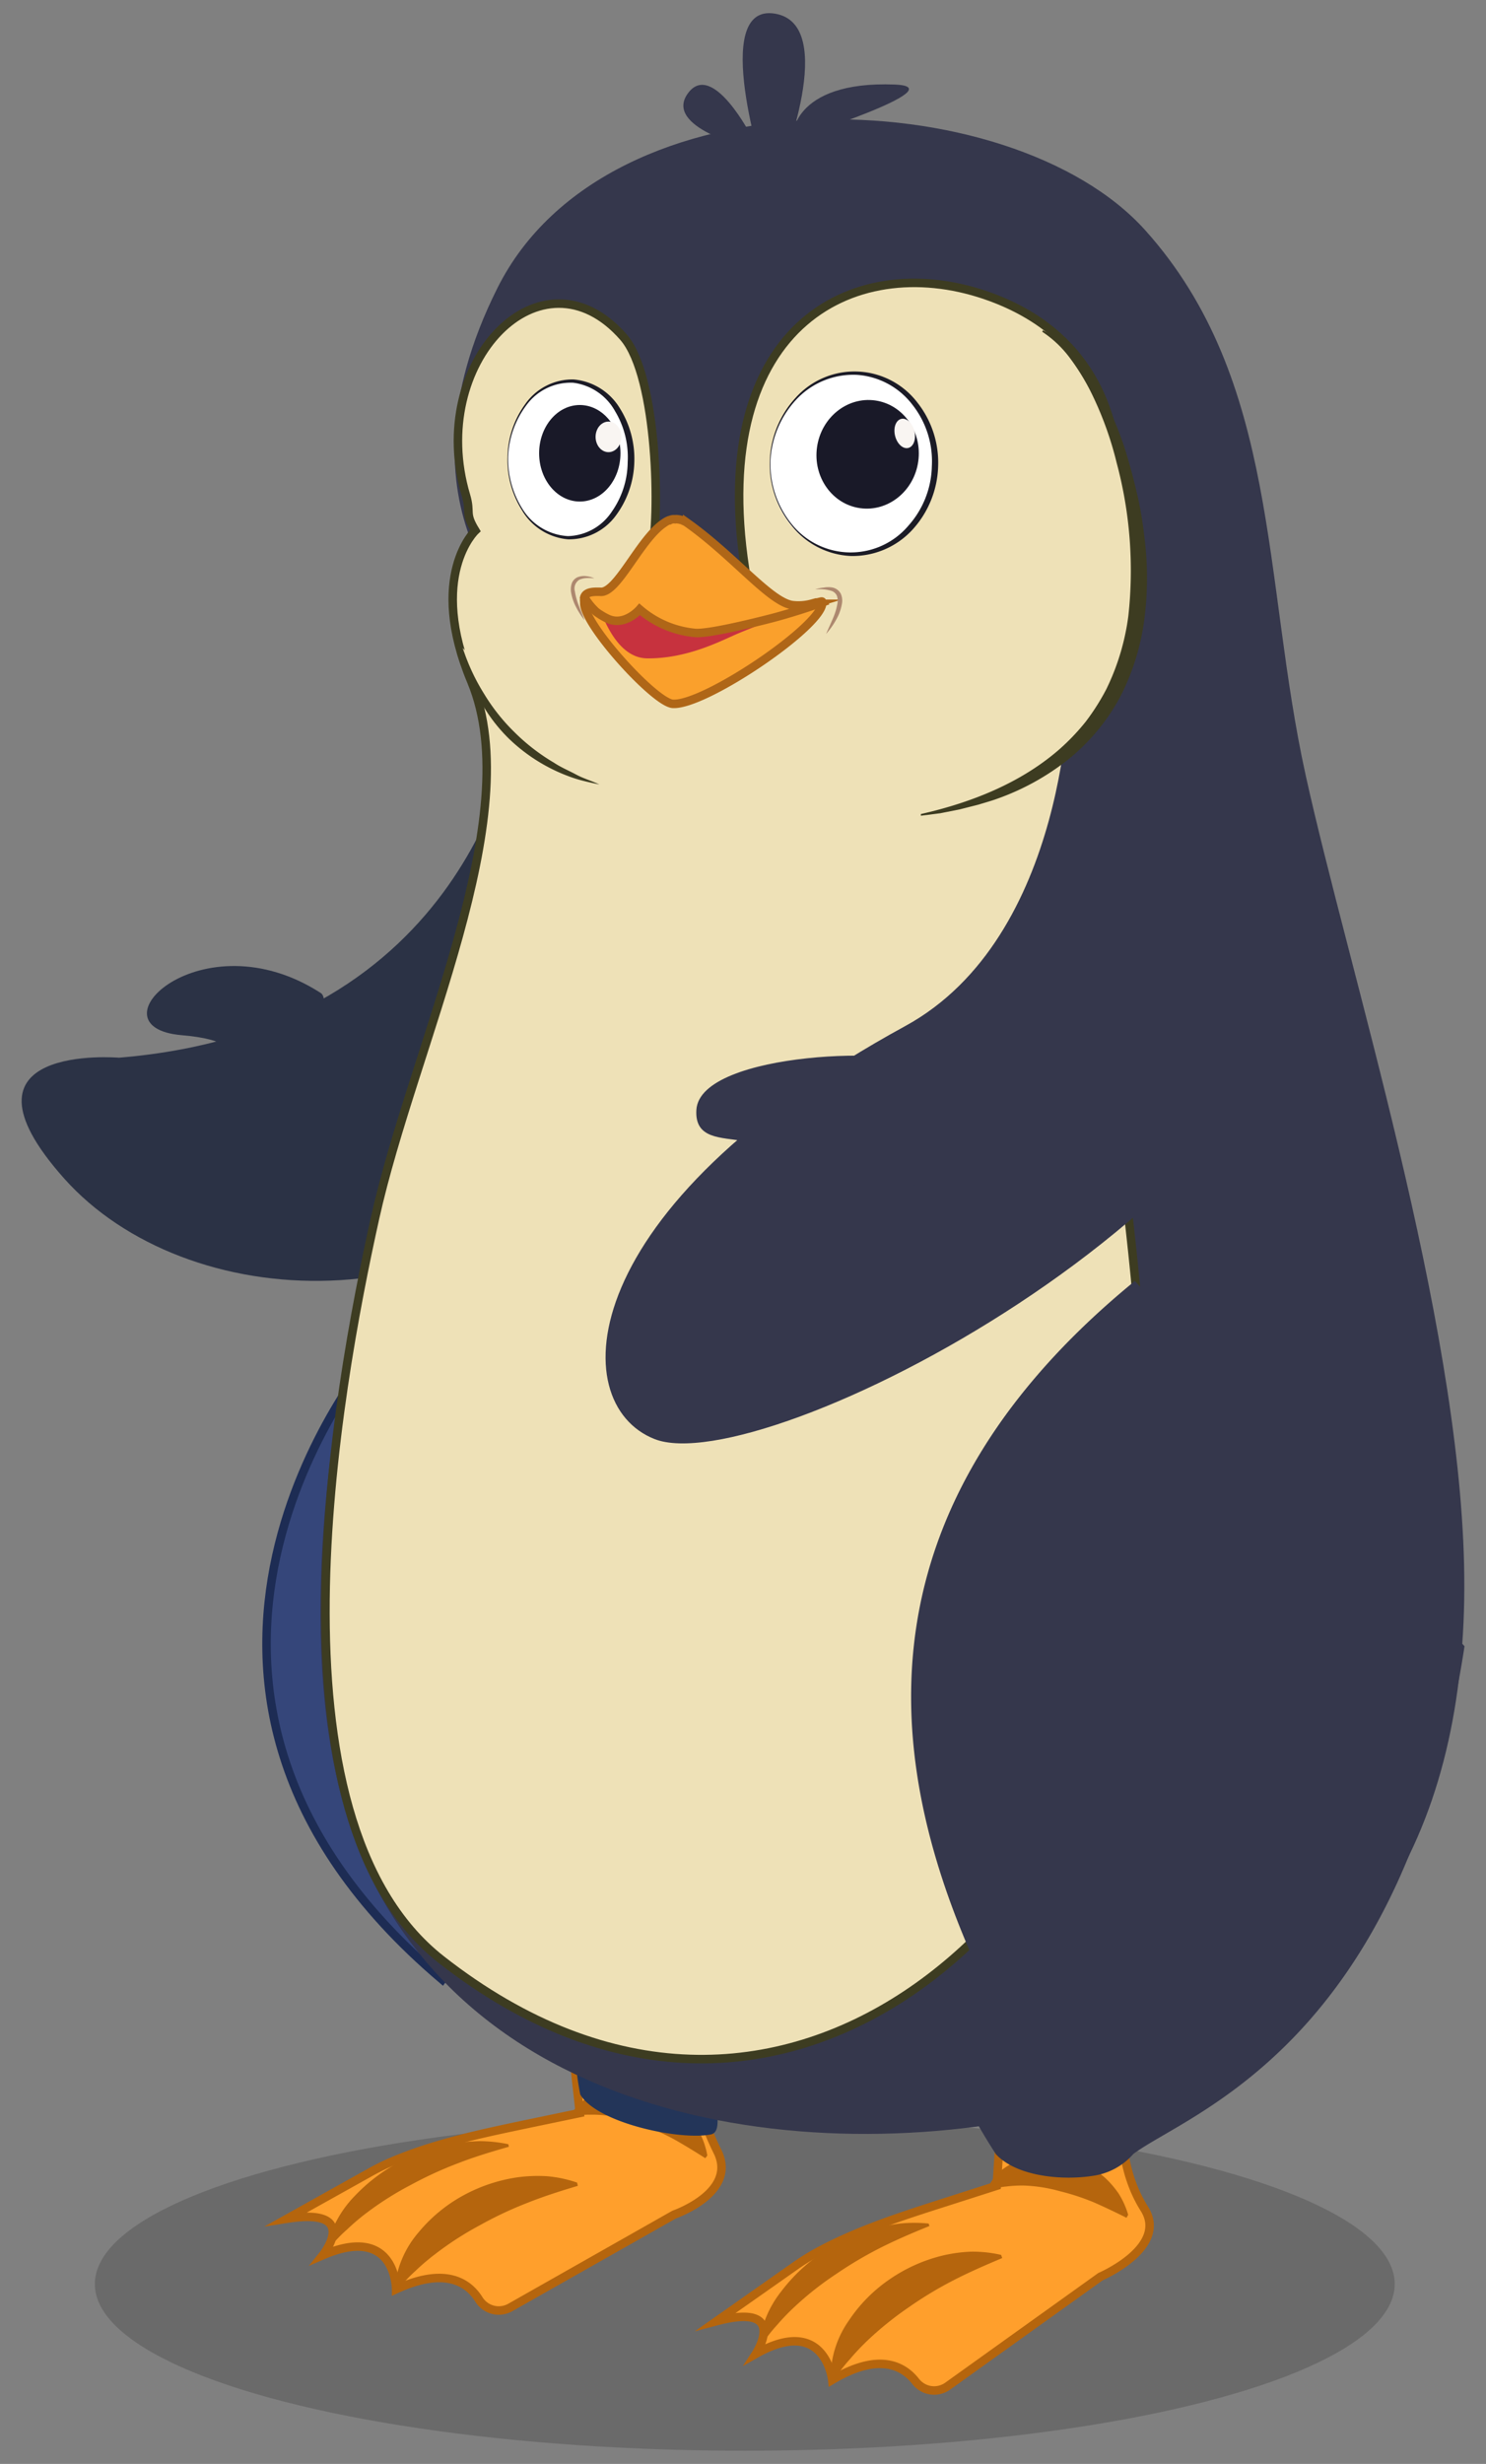 <svg id="Layer_1" data-name="Layer 1" xmlns="http://www.w3.org/2000/svg" viewBox="0 0 175 290"><rect x="0" y="0" width="175" height="290" fill="#808080" stroke="none"/><defs><style>.cls-1{opacity:0.2;}.cls-2{fill:#161616;}.cls-3{fill:#ff9f2c;stroke:#b5650d;}.cls-14,.cls-3,.cls-6,.cls-9{stroke-miterlimit:10;}.cls-4{fill:#b5650d;}.cls-5{fill:#35374c;}.cls-6{fill:#35467a;stroke:#1d2c54;}.cls-7{fill:#233559;}.cls-8{fill:#2b3245;}.cls-17,.cls-9{fill:#eee1b7;}.cls-9{stroke:#3d3c21;}.cls-10{fill:#fff;}.cls-11{fill:#1b1b26;}.cls-12{fill:#191928;}.cls-13{fill:#f9f5f2;}.cls-14{fill:#faa02c;stroke:#af6617;}.cls-15{fill:#c7323e;}.cls-16{fill:#ad886f;}.cls-18{fill:#3d3c21;}</style></defs><g class="cls-1"><ellipse class="cls-2" cx="87.71" cy="268.83" rx="76.54" ry="19.62"/></g><path class="cls-3" d="M132.76,244.4s-2.33,8.68,2,15.56c2.88,4.55-5.16,8-5.16,8l-18,12.89a2.75,2.75,0,0,1-3.76-.55c-1.41-1.81-4.29-3.49-9.83-.19,0,0-.84-7.69-9-3.06,0,0,4-6.13-4.62-3.85l9.2-6.46c.78-.55,1.59-1.06,2.42-1.53,4.9-2.71,10.4-4.44,15.72-6.14l5.65-1.81.61-9.47S127.42,235.74,132.76,244.4Z"/><path class="cls-4" d="M97.82,280a11.69,11.69,0,0,1,2.11-6.82,17.91,17.91,0,0,1,4.81-4.89,18.81,18.81,0,0,1,6.17-2.79,17.52,17.52,0,0,1,3.4-.48,14.82,14.82,0,0,1,3.59.38l.13.37c-1.92.81-3.84,1.64-5.69,2.59a45.65,45.65,0,0,0-5.33,3.21,39.33,39.33,0,0,0-4.84,3.9,28.45,28.45,0,0,0-2.13,2.26,18.54,18.54,0,0,0-1.87,2.46Z"/><path class="cls-4" d="M89.39,275.94A12.42,12.42,0,0,1,92,269.7a20,20,0,0,1,4.82-4.55,21.89,21.89,0,0,1,5.93-2.79,23.38,23.38,0,0,1,3.23-.65,16.61,16.61,0,0,1,3.38,0l.1.29c-1.91.77-3.81,1.58-5.65,2.5a46.22,46.22,0,0,0-5.31,3.13,37,37,0,0,0-4.84,3.8,26.24,26.24,0,0,0-2.14,2.21,17.46,17.46,0,0,0-1.87,2.43Z"/><path class="cls-4" d="M116.4,257.42a5.28,5.28,0,0,1,1.87-2.23,8.2,8.2,0,0,1,2.45-1.16,9.79,9.79,0,0,1,5.07,0,10.59,10.59,0,0,1,4.3,2.25,11.08,11.08,0,0,1,1.64,1.89,9.62,9.62,0,0,1,1.13,2.51l-.2.35c-1.28-.64-2.55-1.25-3.85-1.82a28.33,28.33,0,0,0-4-1.31,18.15,18.15,0,0,0-4.14-.66,14.49,14.49,0,0,0-2.08.1,7.44,7.44,0,0,0-2,.45Z"/><path class="cls-3" d="M83,244.09s-2.13,1.85,1.5,9.15c2.39,4.83-5.1,7.41-5.1,7.41L60.09,271.59a2.76,2.76,0,0,1-3.69-.94c-1.21-1.95-3.9-3.91-9.75-1.21,0,0,0-7.73-8.64-4,0,0,4.56-5.68-4.2-4.3l9.82-5.48a26.58,26.58,0,0,1,2.57-1.26c5.15-2.19,10.8-3.34,16.27-4.49l5.81-1.21-.87-7.83S78.57,234.92,83,244.09Z"/><path class="cls-4" d="M46.48,269.33a11.73,11.73,0,0,1,2.8-6.57,18.07,18.07,0,0,1,5.3-4.37A19,19,0,0,1,61,256.26a17.81,17.81,0,0,1,3.43-.12,14.67,14.67,0,0,1,3.53.75l.09.38c-2,.6-4,1.23-5.93,2a44.47,44.47,0,0,0-5.63,2.65,37.77,37.77,0,0,0-5.22,3.37,26.61,26.61,0,0,0-2.35,2,18.8,18.8,0,0,0-2.12,2.26Z"/><path class="cls-4" d="M38.51,264.42a12.52,12.52,0,0,1,3.25-5.94,20.32,20.32,0,0,1,5.26-4,21.81,21.81,0,0,1,6.19-2.16,24,24,0,0,1,3.28-.31,16.94,16.94,0,0,1,3.37.36l.07.3c-2,.57-4,1.17-5.88,1.9a45.09,45.09,0,0,0-5.61,2.56,37.42,37.42,0,0,0-5.21,3.28,26.3,26.3,0,0,0-2.36,2,17,17,0,0,0-2.11,2.22Z"/><path class="cls-4" d="M67.3,248.81a5.34,5.34,0,0,1,2.09-2,8.16,8.16,0,0,1,2.56-.9,9.81,9.81,0,0,1,5,.51A10.62,10.62,0,0,1,81,249.08a11,11,0,0,1,1.43,2,9.61,9.61,0,0,1,.87,2.62l-.24.32c-1.2-.77-2.41-1.51-3.63-2.2a27,27,0,0,0-3.85-1.72,18.38,18.38,0,0,0-4.05-1.09,13.19,13.19,0,0,0-2.08-.11,7.26,7.26,0,0,0-2,.23Z"/><path class="cls-5" d="M91.89,20s7-17.2-.67-18.4S90,20.48,90,20.48Z"/><path class="cls-5" d="M88.54,16.13S83.89,7,81,11s7.14,6.39,7.14,6.39Z"/><path class="cls-5" d="M93.56,16.32c-.5-.05-.33-6.84,11.8-6.37C112.72,10.23,93.56,16.32,93.56,16.32Z"/><path class="cls-6" d="M43.84,159.42S10.94,198.16,52.09,233C52.09,233,78.78,197.76,43.84,159.42Z"/><path class="cls-7" d="M67.68,241.6c0-1.42,2-5.57,1.3-9.38-13.05-24.77-24.12-58,12.62-88C105.91,124.37,116.78,129,123,187.54c-7.2,47-36.07,53.36-37.24,57l-.84,1.69c-1.13,1.27.42,4.71-1.25,5-3.78.71-13.43-1.41-15.34-4.72A45.18,45.18,0,0,1,67.68,241.6Z"/><path class="cls-8" d="M61,85.21c-.71,1.9-5.64,35.89-47,39.28,0,0-20.69-1.77-6.45,14.21s47.5,18,65.82-5.72S61,85.21,61,85.21Z"/><path class="cls-5" d="M63.87,75.18C61.71,73.65,45.51,60,58.58,33.9s60.48-24.43,76.3-6.79,13.79,41.05,18.88,64.12,18,63.44,18.66,93-10.86,51.72-38.68,61.65-73.62,8-89.91-24.61,4.42-95,11.54-114.54S67.26,77.58,63.87,75.18Z"/><path class="cls-9" d="M52,230.67c40,31.26,78.57-6.1,82.21-42.75,3-30.07-4.56-62.4-7.36-93.65-.62-6.84,2.77-15.9,2.77-22.61,0,0,10.12-28.23-12.94-36.7-15.5-5.7-33.41,2.82-28.94,32,.74,4.85-9.07-5-7,.84,0,0,7.33,3-1.22-5.78,0,0-4.14,8.59-2.82,3.29,1.06-4.23.79-21-3.29-25.65-9.65-11-23.2,3-18.53,18.67v0c.62,2.07-.2,2,1.1,4.12,0,0-5.67,5.33-.47,17.77C62.15,96.2,48.7,123,44.17,143.36S30.52,213.88,52,230.67Z"/><ellipse class="cls-10" cx="100.55" cy="54.58" rx="10.81" ry="9.87" transform="translate(40.23 151.8) rotate(-86.67)"/><path class="cls-11" d="M90.73,54.25a11.25,11.25,0,0,0,2.53,7.47,8.91,8.91,0,0,0,13.72.15,10.85,10.85,0,0,0,2.76-7,10.72,10.72,0,0,0-2.24-7.17,9,9,0,0,0-6.57-3.58A9.19,9.19,0,0,0,93.8,47,11.39,11.39,0,0,0,90.73,54.25Zm-.07,0a11.52,11.52,0,0,1,3-7.39,9.32,9.32,0,0,1,14.33.46,11.41,11.41,0,0,1,2.49,7.6,11.55,11.55,0,0,1-3,7.4,9.58,9.58,0,0,1-7.28,3.12,9.43,9.43,0,0,1-7-3.61A11.35,11.35,0,0,1,90.66,54.25Z"/><ellipse class="cls-12" cx="102.17" cy="53.47" rx="6.4" ry="6.02" transform="translate(35.14 147.3) rotate(-82.08)"/><ellipse class="cls-13" cx="106.54" cy="51.02" rx="1.17" ry="1.76" transform="translate(-9.06 26.74) rotate(-13.73)"/><ellipse class="cls-10" cx="67.2" cy="54.07" rx="9.37" ry="7.4" transform="translate(12.38 120.66) rotate(-89.36)"/><path class="cls-11" d="M59.84,53.76A11,11,0,0,0,61.59,60a6.73,6.73,0,0,0,5.3,3.1,6.38,6.38,0,0,0,5.16-2.88,10.26,10.26,0,0,0,1.87-5.83,10.49,10.49,0,0,0-1.49-6,6.57,6.57,0,0,0-4.92-3.34A6.45,6.45,0,0,0,62,47.68,10.75,10.75,0,0,0,59.84,53.76Zm-.07,0a10.85,10.85,0,0,1,2.08-6.19,6.79,6.79,0,0,1,5.68-2.91A7.06,7.06,0,0,1,73,48.06a11.16,11.16,0,0,1,1.7,6.32,11,11,0,0,1-2.1,6.2,6.84,6.84,0,0,1-5.7,2.9,7,7,0,0,1-5.42-3.41A11.06,11.06,0,0,1,59.77,53.76Z"/><ellipse class="cls-12" cx="68.28" cy="53.35" rx="4.79" ry="5.68"/><ellipse class="cls-13" cx="71.66" cy="51.42" rx="1.52" ry="1.8"/><path class="cls-14" d="M79.23,82.84c3.74.25,17.69-9.22,17.6-11.9v0a.16.16,0,0,0,0-.1c0-.1-.29,0-.73.14l-.33.09a6,6,0,0,1-2.54.21c-2.66-.48-6.81-5.76-12.31-9.67a1.8,1.8,0,0,0-.43-.23.74.74,0,0,0-.33-.12,1.33,1.33,0,0,0-.37-.07.66.66,0,0,0-.28,0,1.12,1.12,0,0,0-.31,0,.92.92,0,0,0-.32.1.11.11,0,0,0-.06,0,2.56,2.56,0,0,0-.31.14,3,3,0,0,0-.33.21c-2.86,1.9-5.54,8.38-7.53,8.08,0,0,0,0,0,0l-.25,0c-.47,0-1.41,0-1.59.64a2.15,2.15,0,0,0,0,.5,1.16,1.16,0,0,1,0,.13C68.76,73.53,77.12,82.7,79.23,82.84Z"/><path class="cls-15" d="M76.21,77.49c4.64.05,8.57-2,10.5-2.84S96.1,71,96.1,71s-12.46,3.53-14.29,3.56c-3.28.07-6.48-2.77-6.48-2.77s-1.88,1.81-3.19,1.35A3.18,3.18,0,0,1,71,72.63C71.61,73.93,73.16,77.45,76.21,77.49Z"/><path class="cls-14" d="M70.2,72a8,8,0,0,0,1.42.85c2,.87,3.71-1.13,3.71-1.13a11.65,11.65,0,0,0,6.48,2.77c1.49.17,7-1.19,9.16-1.75,3-.79,5.86-1.83,5.86-1.83v0c-.06-.07-.32,0-.72,0l-.33.09a6,6,0,0,1-2.54.21c-2.66-.48-6.81-5.76-12.31-9.67a1.8,1.8,0,0,0-.43-.23.74.74,0,0,0-.33-.12,1.33,1.33,0,0,0-.37-.07.66.66,0,0,0-.28,0,1.12,1.12,0,0,0-.31,0,.92.92,0,0,0-.32.1.11.11,0,0,0-.06,0,2.56,2.56,0,0,0-.31.14,3,3,0,0,0-.33.21c-2.86,1.9-5.54,8.38-7.53,8.08,0,0,0,0,0,0l-.25,0c-.47,0-1.41,0-1.59.64A7.69,7.69,0,0,0,70.2,72Z"/><path class="cls-5" d="M125.89,78.9c.23,1.81-.14,31.41-19.29,41.87-39.11,21.35-40.15,44.4-29.53,48.6,12.57,5,75.36-27,79.43-61.62"/><path class="cls-16" d="M96,69.38a4.55,4.55,0,0,1,1.93.17,1.08,1.08,0,0,1,.61.53,1.66,1.66,0,0,1,.1.84,7.42,7.42,0,0,1-.54,1.84c-.26.62-.55,1.22-.81,1.85a9.32,9.32,0,0,0,1.18-1.67,5.59,5.59,0,0,0,.7-2A2,2,0,0,0,99,69.85a1.44,1.44,0,0,0-.92-.69,2.77,2.77,0,0,0-1.07,0A3.83,3.83,0,0,0,96,69.38Z"/><path class="cls-16" d="M70,68.07a3.15,3.15,0,0,0-.91-.25,2.08,2.08,0,0,0-1,.09,1.25,1.25,0,0,0-.75.74,2.24,2.24,0,0,0-.1,1,5.79,5.79,0,0,0,.6,1.8,8.88,8.88,0,0,0,1,1.55c-.22-.59-.46-1.15-.67-1.71a7.86,7.86,0,0,1-.47-1.7,1.21,1.21,0,0,1,.52-1.35,2.35,2.35,0,0,1,.82-.2A5.55,5.55,0,0,1,70,68.07Z"/><path class="cls-5" d="M172.47,193.76c-7.2,47-32.58,54.94-39,59.76h0a7.77,7.77,0,0,1-4.43,2.52c-3.79.67-9.31.16-11.76-2.5,0,0-3.43-5.25-3.4-6.41,0-1.42,5.26-4.88,4.55-8.69-13-24.77-21.53-57.64,15.22-87.67"/><path class="cls-5" d="M108.51,125.62c-1-2.5-26.05-2-26.5,5s12.72-1.16,7.72,12S116.46,145.26,108.51,125.62Z"/><path class="cls-8" d="M37.78,116.88c1.79,1.15-2.78,13.49-8.32,11.91s3-6-8.07-6.95S23.74,107.82,37.78,116.88Z"/><path class="cls-17" d="M122.78,39s6.15,3.16,9.17,16.94c3.62,16.44,1.65,34.35-23.53,40"/><path class="cls-18" d="M122.82,38.87a12,12,0,0,1,3.64,2.89,25.65,25.65,0,0,1,2.77,3.78,37.42,37.42,0,0,1,3.64,8.6c.44,1.5.82,3,1.16,4.52s.57,3.06.75,4.62a38.06,38.06,0,0,1,0,9.48A27.67,27.67,0,0,1,131.93,82a24.27,24.27,0,0,1-6.18,7.43A29.12,29.12,0,0,1,117.47,94c-.73.27-1.49.47-2.22.7l-2.25.57-2.27.45-2.28.29,0-.2c5.89-1.33,11.71-3.62,16.29-7.6a26.07,26.07,0,0,0,3.12-3.27,26.64,26.64,0,0,0,2.42-3.81,27.71,27.71,0,0,0,2.6-8.63,48.86,48.86,0,0,0-1.37-18A40.1,40.1,0,0,0,128.4,46,26.54,26.54,0,0,0,126,42.14a12.92,12.92,0,0,0-3.26-3.09Z"/><path class="cls-17" d="M54.5,76.28s2,12.27,16,16"/><path class="cls-18" d="M54.5,76.28A24.26,24.26,0,0,0,57,81.65a22.85,22.85,0,0,0,3.62,4.56,23.51,23.51,0,0,0,4.62,3.56c.82.55,1.73.92,2.6,1.39s1.83.74,2.74,1.17c-1-.21-2-.42-2.92-.72a20.35,20.35,0,0,1-7.74-4.68,19,19,0,0,1-3.6-4.9A16.53,16.53,0,0,1,54.5,76.28Z"/></svg>